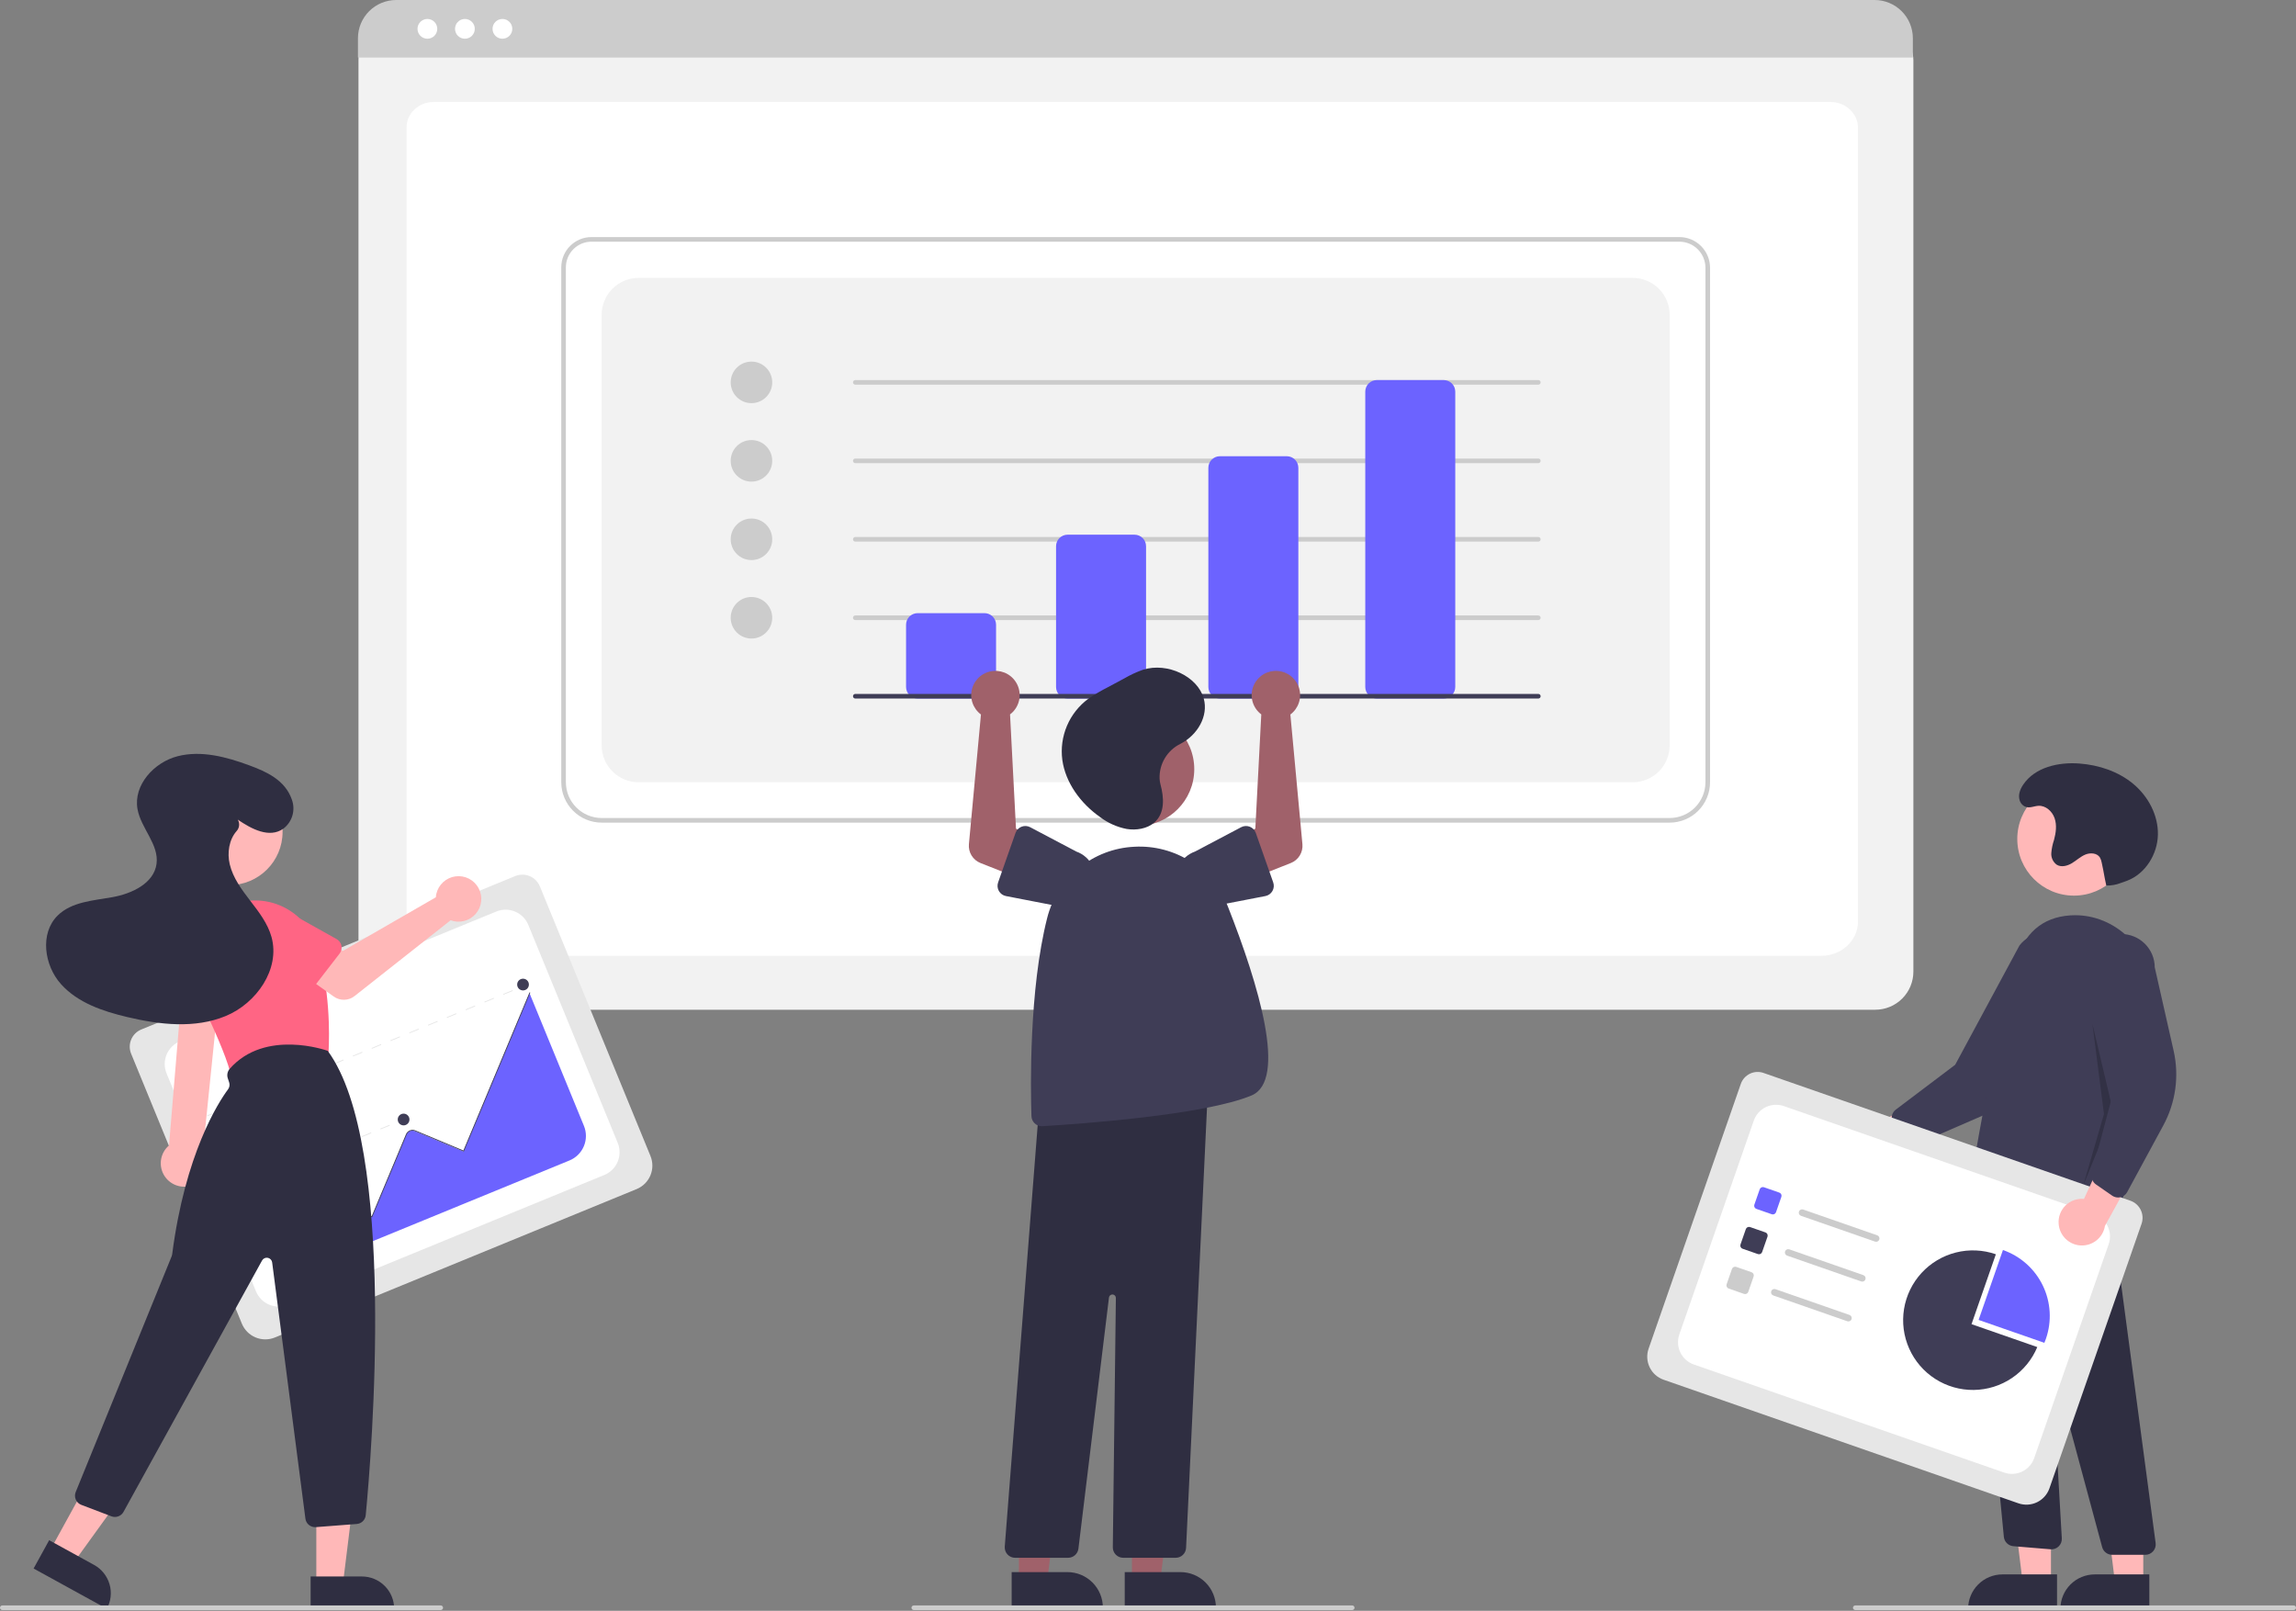 <svg width="995" height="698" viewBox="0 0 995 698" fill="none" xmlns="http://www.w3.org/2000/svg">
<rect x="0" y="0" width="995" height="698" fill="#808080" stroke="none"/>
<g clip-path="url(#clip0)">
<path d="M812.688 437.548H171.85C167.475 437.543 163.281 435.803 160.188 432.71C157.095 429.616 155.355 425.422 155.35 421.048V25.894C155.353 22.689 156.628 19.617 158.894 17.35C161.16 15.084 164.233 13.809 167.438 13.806H816.891C820.151 13.809 823.277 15.106 825.582 17.412C827.888 19.717 829.184 22.843 829.188 26.103V421.048C829.183 425.422 827.443 429.616 824.35 432.71C821.257 435.803 817.063 437.543 812.688 437.548Z" fill="#F2F2F2"/>
<path d="M789.312 414.181H192.067C183.312 414.181 176.189 407.511 176.189 399.313V55.208C176.189 49.128 181.467 44.181 187.955 44.181H793.229C799.824 44.181 805.189 49.209 805.189 55.389V399.313C805.189 407.511 798.067 414.181 789.312 414.181Z" fill="white"/>
<path d="M828.959 24.95H155.119V16.55C155.125 12.161 156.873 7.953 159.977 4.851C163.082 1.748 167.29 0.004 171.679 0H812.399C816.789 0.004 820.997 1.748 824.102 4.851C827.206 7.953 828.953 12.161 828.959 16.55V24.95Z" fill="#CCCCCC"/>
<path d="M185.213 16.783C187.579 16.783 189.497 14.866 189.497 12.5C189.497 10.134 187.579 8.217 185.213 8.217C182.847 8.217 180.93 10.134 180.93 12.5C180.93 14.866 182.847 16.783 185.213 16.783Z" fill="white"/>
<path d="M201.473 16.783C203.839 16.783 205.756 14.866 205.756 12.5C205.756 10.134 203.839 8.217 201.473 8.217C199.107 8.217 197.189 10.134 197.189 12.5C197.189 14.866 199.107 16.783 201.473 16.783Z" fill="white"/>
<path d="M217.731 16.783C220.096 16.783 222.014 14.866 222.014 12.5C222.014 10.134 220.096 8.217 217.731 8.217C215.365 8.217 213.447 10.134 213.447 12.5C213.447 14.866 215.365 16.783 217.731 16.783Z" fill="white"/>
<path d="M723.573 356.469H260.734C256.095 356.464 251.647 354.618 248.366 351.338C245.085 348.057 243.24 343.609 243.234 338.969V115.815C243.238 112.345 244.618 109.019 247.072 106.565C249.526 104.111 252.852 102.731 256.322 102.727H727.776C731.301 102.731 734.681 104.133 737.174 106.626C739.667 109.119 741.069 112.499 741.073 116.024V338.969C741.068 343.609 739.222 348.057 735.941 351.338C732.661 354.618 728.213 356.464 723.573 356.469ZM256.322 104.727C253.383 104.73 250.564 105.9 248.486 107.978C246.407 110.057 245.238 112.876 245.234 115.815V338.969C245.239 343.079 246.874 347.018 249.779 349.924C252.685 352.83 256.625 354.464 260.734 354.469H723.573C727.682 354.464 731.622 352.83 734.528 349.924C737.434 347.018 739.068 343.079 739.073 338.969V116.024C739.07 113.029 737.878 110.158 735.76 108.04C733.642 105.922 730.771 104.73 727.776 104.727H256.322Z" fill="#CCCCCC"/>
<path d="M276.734 338.969H707.573C711.816 338.969 715.886 337.283 718.887 334.283C721.887 331.282 723.573 327.213 723.573 322.969V136.421C723.573 132.178 721.887 128.108 718.887 125.108C715.886 122.107 711.816 120.421 707.573 120.421H276.734C272.491 120.421 268.421 122.107 265.421 125.108C262.42 128.108 260.734 132.178 260.734 136.421V322.969C260.734 327.213 262.42 331.282 265.421 334.283C268.421 337.283 272.491 338.969 276.734 338.969Z" fill="#F2F2F2"/>
<path d="M325.654 174.695C330.625 174.695 334.654 170.666 334.654 165.695C334.654 160.725 330.625 156.695 325.654 156.695C320.684 156.695 316.654 160.725 316.654 165.695C316.654 170.666 320.684 174.695 325.654 174.695Z" fill="#CCCCCC"/>
<path d="M325.654 208.695C330.625 208.695 334.654 204.666 334.654 199.695C334.654 194.725 330.625 190.695 325.654 190.695C320.684 190.695 316.654 194.725 316.654 199.695C316.654 204.666 320.684 208.695 325.654 208.695Z" fill="#CCCCCC"/>
<path d="M325.654 242.695C330.625 242.695 334.654 238.666 334.654 233.695C334.654 228.725 330.625 224.695 325.654 224.695C320.684 224.695 316.654 228.725 316.654 233.695C316.654 238.666 320.684 242.695 325.654 242.695Z" fill="#CCCCCC"/>
<path d="M325.654 276.695C330.625 276.695 334.654 272.666 334.654 267.695C334.654 262.725 330.625 258.695 325.654 258.695C320.684 258.695 316.654 262.725 316.654 267.695C316.654 272.666 320.684 276.695 325.654 276.695Z" fill="#CCCCCC"/>
<path d="M666.654 166.695H370.654C370.389 166.695 370.135 166.59 369.947 166.402C369.76 166.215 369.654 165.96 369.654 165.695C369.654 165.43 369.76 165.176 369.947 164.988C370.135 164.801 370.389 164.695 370.654 164.695H666.654C666.92 164.695 667.174 164.801 667.361 164.988C667.549 165.176 667.654 165.43 667.654 165.695C667.654 165.96 667.549 166.215 667.361 166.402C667.174 166.59 666.92 166.695 666.654 166.695Z" fill="#CCCCCC"/>
<path d="M666.654 200.695H370.654C370.389 200.695 370.135 200.59 369.947 200.402C369.76 200.215 369.654 199.96 369.654 199.695C369.654 199.43 369.76 199.176 369.947 198.988C370.135 198.801 370.389 198.695 370.654 198.695H666.654C666.92 198.695 667.174 198.801 667.361 198.988C667.549 199.176 667.654 199.43 667.654 199.695C667.654 199.96 667.549 200.215 667.361 200.402C667.174 200.59 666.92 200.695 666.654 200.695Z" fill="#CCCCCC"/>
<path d="M666.654 234.695H370.654C370.389 234.695 370.135 234.59 369.947 234.402C369.76 234.215 369.654 233.96 369.654 233.695C369.654 233.43 369.76 233.176 369.947 232.988C370.135 232.801 370.389 232.695 370.654 232.695H666.654C666.92 232.695 667.174 232.801 667.361 232.988C667.549 233.176 667.654 233.43 667.654 233.695C667.654 233.96 667.549 234.215 667.361 234.402C667.174 234.59 666.92 234.695 666.654 234.695Z" fill="#CCCCCC"/>
<path d="M666.654 268.695H370.654C370.389 268.695 370.135 268.59 369.947 268.402C369.76 268.215 369.654 267.96 369.654 267.695C369.654 267.43 369.76 267.176 369.947 266.988C370.135 266.801 370.389 266.695 370.654 266.695H666.654C666.92 266.695 667.174 266.801 667.361 266.988C667.549 267.176 667.654 267.43 667.654 267.695C667.654 267.96 667.549 268.215 667.361 268.402C667.174 268.59 666.92 268.695 666.654 268.695Z" fill="#CCCCCC"/>
<path d="M426.654 302.695H397.654C396.329 302.694 395.058 302.166 394.12 301.229C393.183 300.292 392.656 299.021 392.654 297.695V270.695C392.656 269.37 393.183 268.099 394.12 267.161C395.058 266.224 396.329 265.697 397.654 265.695H426.654C427.98 265.697 429.251 266.224 430.188 267.161C431.125 268.099 431.653 269.37 431.654 270.695V297.695C431.653 299.021 431.125 300.292 430.188 301.229C429.251 302.166 427.98 302.694 426.654 302.695Z" fill="#6C63FF"/>
<path d="M491.654 302.695H462.654C461.329 302.694 460.058 302.166 459.12 301.229C458.183 300.292 457.656 299.021 457.654 297.695V236.695C457.656 235.37 458.183 234.099 459.12 233.161C460.058 232.224 461.329 231.697 462.654 231.695H491.654C492.98 231.697 494.251 232.224 495.188 233.161C496.125 234.099 496.653 235.37 496.654 236.695V297.695C496.653 299.021 496.125 300.292 495.188 301.229C494.251 302.166 492.98 302.694 491.654 302.695Z" fill="#6C63FF"/>
<path d="M557.654 302.695H528.654C527.329 302.694 526.058 302.166 525.12 301.229C524.183 300.292 523.656 299.021 523.654 297.695V202.695C523.656 201.37 524.183 200.099 525.12 199.161C526.058 198.224 527.329 197.697 528.654 197.695H557.654C558.98 197.697 560.251 198.224 561.188 199.161C562.125 200.099 562.653 201.37 562.654 202.695V297.695C562.653 299.021 562.125 300.292 561.188 301.229C560.251 302.166 558.98 302.694 557.654 302.695Z" fill="#6C63FF"/>
<path d="M625.654 302.695H596.654C595.329 302.694 594.058 302.166 593.12 301.229C592.183 300.292 591.656 299.021 591.654 297.695V169.695C591.656 168.37 592.183 167.099 593.12 166.161C594.058 165.224 595.329 164.697 596.654 164.695H625.654C626.98 164.697 628.251 165.224 629.188 166.161C630.125 167.099 630.653 168.37 630.654 169.695V297.695C630.653 299.021 630.125 300.292 629.188 301.229C628.251 302.166 626.98 302.694 625.654 302.695Z" fill="#6C63FF"/>
<path d="M666.654 302.695H370.654C370.389 302.695 370.135 302.59 369.947 302.402C369.76 302.215 369.654 301.96 369.654 301.695C369.654 301.43 369.76 301.176 369.947 300.988C370.135 300.801 370.389 300.695 370.654 300.695H666.654C666.92 300.695 667.174 300.801 667.361 300.988C667.549 301.176 667.654 301.43 667.654 301.695C667.654 301.96 667.549 302.215 667.361 302.402C667.174 302.59 666.92 302.695 666.654 302.695Z" fill="#3F3D56"/>
<path d="M796.701 489.243C797.511 488.016 798.581 486.982 799.834 486.214C801.087 485.445 802.494 484.961 803.954 484.794C805.415 484.628 806.894 484.784 808.288 485.252C809.682 485.719 810.956 486.486 812.022 487.499L843.777 471.111L841.802 489.575L811.949 502.307C810.129 503.984 807.756 504.935 805.282 504.979C802.807 505.023 800.402 504.158 798.522 502.548C796.643 500.938 795.419 498.694 795.084 496.241C794.748 493.789 795.324 491.299 796.701 489.243Z" fill="#FFB8B8"/>
<path d="M824.024 496.129C823.303 495.564 822.771 494.793 822.5 493.918L819.974 485.758C819.703 484.874 819.709 483.928 819.993 483.048C820.277 482.168 820.824 481.396 821.561 480.837L847.299 461.397L875.174 409.684C876.341 408.181 877.794 406.922 879.448 405.979C881.102 405.037 882.925 404.429 884.814 404.191C886.703 403.954 888.62 404.09 890.456 404.594C892.292 405.097 894.011 405.957 895.515 407.124C897.019 408.292 898.278 409.744 899.22 411.399C900.163 413.053 900.77 414.876 901.007 416.765C901.245 418.654 901.108 420.571 900.605 422.407C900.102 424.243 899.241 425.962 898.074 427.466L882.215 460.936C877.404 471.096 869.066 479.161 858.752 483.633L828.589 496.716C828.009 496.967 827.383 497.093 826.751 497.086C826.119 497.08 825.495 496.94 824.92 496.676C824.601 496.53 824.3 496.346 824.024 496.129Z" fill="#3F3D56"/>
<path d="M898.776 388.102C912.341 388.102 923.337 377.106 923.337 363.541C923.337 349.977 912.341 338.98 898.776 338.98C885.211 338.98 874.215 349.977 874.215 363.541C874.215 377.106 885.211 388.102 898.776 388.102Z" fill="#FFB8B8"/>
<path d="M888.813 685.737L876.554 685.736L870.723 638.448L888.818 638.449L888.813 685.737Z" fill="#FFB8B8"/>
<path d="M867.795 682.233H891.439V697.12H852.908C852.908 695.165 853.293 693.229 854.041 691.423C854.79 689.616 855.886 687.975 857.268 686.593C858.651 685.211 860.292 684.114 862.098 683.366C863.904 682.618 865.84 682.233 867.795 682.233Z" fill="#2F2E41"/>
<path d="M928.813 685.739L916.554 685.738L910.723 638.449L928.818 638.451L928.813 685.739Z" fill="#FFB8B8"/>
<path d="M907.795 682.234H931.439V697.121H892.908C892.908 695.166 893.293 693.231 894.041 691.424C894.79 689.618 895.886 687.977 897.268 686.595C898.651 685.212 900.292 684.116 902.098 683.368C903.904 682.62 905.84 682.234 907.795 682.234Z" fill="#2F2E41"/>
<path d="M929.708 673.74L915.341 673.739C914.352 673.737 913.391 673.411 912.606 672.809C911.82 672.207 911.255 671.364 910.996 670.41L890.317 593.708C890.285 593.589 890.209 593.486 890.105 593.419C890.001 593.351 889.876 593.325 889.754 593.345C889.631 593.365 889.521 593.43 889.444 593.526C889.366 593.623 889.328 593.745 889.335 593.869L893.512 666.611C893.549 667.254 893.448 667.898 893.214 668.498C892.981 669.099 892.622 669.642 892.16 670.092C891.699 670.541 891.146 670.887 890.54 671.104C889.934 671.322 889.288 671.407 888.646 671.353L872.498 670.006C871.463 669.918 870.491 669.475 869.745 668.753C868.999 668.031 868.524 667.074 868.402 666.042L853.691 513.297L859.383 516.713L912.712 507.659L934.169 668.645C934.254 669.281 934.201 669.927 934.016 670.541C933.831 671.154 933.516 671.721 933.094 672.204C932.671 672.686 932.151 673.073 931.567 673.338C930.983 673.602 930.349 673.739 929.708 673.74H929.708Z" fill="#2F2E41"/>
<path d="M871.527 529.419C865.644 529.372 859.88 527.75 854.836 524.721C854.058 524.261 853.438 523.576 853.057 522.758C852.676 521.939 852.551 521.024 852.699 520.132C854.575 508.646 864.383 449.725 873.307 417.603C876.942 404.52 884.979 397.474 897.194 396.66C915.062 395.488 930.944 409.467 932.598 427.86C935.515 460.308 923.665 506.41 918.434 524.725C918.231 525.433 917.858 526.079 917.347 526.609C916.836 527.138 916.203 527.534 915.503 527.762C914.803 527.99 914.059 528.042 913.334 527.915C912.609 527.787 911.927 527.484 911.346 527.032L900.685 518.738C900.029 518.237 899.218 517.981 898.393 518.015C897.568 518.05 896.781 518.372 896.169 518.926C887.183 526.942 878.646 529.42 871.527 529.419Z" fill="#3F3D56"/>
<path opacity="0.2" d="M906.786 443.738L915.785 481.739L902.783 513.738L911.785 482.739L906.786 443.738Z" fill="black"/>
<path d="M912.789 383.739C914.974 383.779 917.145 383.387 919.177 382.583C920.071 382.239 921 381.956 921.892 381.611C929.774 378.566 934.966 370.172 935.153 361.725C935.339 353.277 930.965 345.078 924.469 339.675C917.973 334.271 909.559 331.496 901.134 330.855C892.059 330.163 881.84 332.464 876.769 340.022C875.419 342.033 874.475 344.474 875.274 346.903C875.514 347.636 875.942 348.294 876.515 348.809C878.78 350.824 881.037 349.309 883.346 349.176C886.519 348.992 889.369 351.56 890.394 354.569C891.418 357.579 890.967 360.891 890.14 363.96C889.509 365.807 889.112 367.725 888.957 369.67C888.89 370.646 889.073 371.622 889.49 372.506C889.906 373.391 890.541 374.155 891.335 374.725C893.318 375.924 895.922 375.23 897.906 374.034C899.89 372.837 901.605 371.173 903.748 370.293C905.891 369.412 908.77 369.608 910.018 371.56C910.414 372.271 910.682 373.045 910.81 373.849C911.928 378.944 911.671 378.644 912.789 383.739Z" fill="#2F2E41"/>
<path d="M874.721 651.432L720.925 597.871C718.286 596.948 716.12 595.017 714.904 592.5C713.687 589.983 713.518 587.086 714.435 584.445L754.401 469.687C755.076 467.753 756.491 466.167 758.335 465.276C760.179 464.384 762.301 464.261 764.236 464.932L923.231 520.303C925.198 520.991 926.812 522.43 927.719 524.306C928.626 526.182 928.751 528.341 928.068 530.309L888.146 644.942C887.224 647.581 885.292 649.746 882.776 650.963C880.259 652.18 877.362 652.348 874.721 651.432Z" fill="#E6E6E6"/>
<path d="M734.05 591.276L868.533 638.111C871.094 639.003 873.905 638.841 876.346 637.661C878.788 636.481 880.66 634.379 881.552 631.818L913.824 539.151C914.716 536.59 914.554 533.78 913.374 531.338C912.194 528.897 910.092 527.024 907.531 526.132L773.047 479.297C770.486 478.405 767.676 478.567 765.234 479.748C762.793 480.928 760.92 483.029 760.028 485.59L727.756 578.257C727.315 579.525 727.127 580.868 727.204 582.208C727.282 583.549 727.622 584.861 728.207 586.07C728.791 587.279 729.608 588.361 730.61 589.254C731.613 590.147 732.781 590.834 734.05 591.276Z" fill="white"/>
<path d="M767.819 526.169L761.159 523.85C760.798 523.724 760.502 523.459 760.335 523.115C760.169 522.771 760.146 522.374 760.271 522.013L762.591 515.353C762.717 514.992 762.981 514.695 763.325 514.529C763.67 514.363 764.066 514.339 764.427 514.465L771.088 516.784C771.449 516.911 771.745 517.175 771.912 517.519C772.078 517.864 772.101 518.26 771.976 518.621L769.656 525.281C769.53 525.643 769.266 525.939 768.921 526.105C768.577 526.272 768.181 526.295 767.819 526.169Z" fill="#6C63FF"/>
<path d="M761.81 543.426L755.149 541.106C754.788 540.98 754.492 540.716 754.326 540.371C754.159 540.027 754.136 539.631 754.261 539.269L756.581 532.609C756.707 532.248 756.971 531.952 757.316 531.785C757.66 531.619 758.056 531.596 758.418 531.721L765.078 534.041C765.439 534.167 765.735 534.431 765.902 534.775C766.068 535.12 766.091 535.516 765.966 535.877L763.646 542.538C763.52 542.899 763.256 543.195 762.912 543.361C762.567 543.528 762.171 543.551 761.81 543.426Z" fill="#3F3D56"/>
<path d="M755.8 560.682L749.14 558.362C748.779 558.236 748.482 557.972 748.316 557.627C748.149 557.283 748.126 556.887 748.252 556.525L750.571 549.865C750.697 549.504 750.962 549.208 751.306 549.041C751.65 548.875 752.047 548.852 752.408 548.977L759.068 551.297C759.429 551.423 759.726 551.687 759.892 552.032C760.058 552.376 760.081 552.772 759.956 553.134L757.637 559.794C757.51 560.155 757.246 560.451 756.902 560.618C756.557 560.784 756.161 560.807 755.8 560.682Z" fill="#CCCCCC"/>
<path d="M812.574 538.021L780.483 526.846C780.304 526.784 780.139 526.687 779.997 526.561C779.855 526.435 779.739 526.282 779.656 526.112C779.574 525.941 779.525 525.755 779.514 525.566C779.503 525.377 779.53 525.187 779.592 525.008C779.654 524.828 779.752 524.663 779.878 524.522C780.004 524.38 780.157 524.265 780.328 524.182C780.499 524.1 780.685 524.052 780.874 524.042C781.064 524.031 781.253 524.058 781.432 524.121L813.523 535.297C813.702 535.359 813.867 535.455 814.009 535.581C814.151 535.707 814.267 535.86 814.35 536.031C814.433 536.201 814.481 536.387 814.492 536.576C814.503 536.766 814.477 536.956 814.414 537.135C814.352 537.314 814.255 537.479 814.128 537.621C814.002 537.762 813.849 537.878 813.678 537.96C813.507 538.042 813.321 538.09 813.132 538.101C812.943 538.111 812.753 538.084 812.574 538.021Z" fill="#CCCCCC"/>
<path d="M806.564 555.278L774.474 544.102C774.113 543.976 773.816 543.712 773.65 543.367C773.483 543.023 773.46 542.626 773.586 542.265C773.712 541.904 773.976 541.607 774.321 541.441C774.665 541.274 775.062 541.251 775.423 541.377L807.513 552.553C807.693 552.615 807.858 552.712 808 552.838C808.142 552.964 808.257 553.116 808.34 553.287C808.423 553.458 808.471 553.643 808.482 553.832C808.493 554.022 808.466 554.212 808.404 554.391C808.342 554.57 808.245 554.735 808.118 554.877C807.992 555.018 807.839 555.133 807.668 555.216C807.497 555.298 807.312 555.346 807.122 555.357C806.933 555.367 806.743 555.34 806.564 555.278Z" fill="#CCCCCC"/>
<path d="M800.555 572.534L768.464 561.358C768.103 561.232 767.806 560.968 767.64 560.623C767.473 560.279 767.451 559.882 767.576 559.521C767.702 559.16 767.966 558.863 768.311 558.697C768.655 558.53 769.052 558.507 769.413 558.633L801.504 569.809C801.865 569.935 802.161 570.199 802.328 570.544C802.494 570.888 802.517 571.284 802.391 571.646C802.266 572.007 802.001 572.304 801.657 572.47C801.312 572.637 800.916 572.66 800.555 572.534Z" fill="#CCCCCC"/>
<path d="M885.954 581.883C886.188 581.322 886.408 580.752 886.61 580.171C889.248 572.598 888.769 564.286 885.279 557.066C881.788 549.845 875.573 544.307 867.999 541.67L857.451 571.957L885.954 581.883Z" fill="#6C63FF"/>
<path d="M854.383 573.799L864.931 543.512C859.357 541.571 853.336 541.303 847.612 542.742C841.887 544.182 836.709 547.265 832.716 551.612C828.723 555.958 826.089 561.379 825.14 567.205C824.19 573.031 824.967 579.007 827.373 584.397C829.78 589.786 833.711 594.354 838.683 597.536C843.654 600.718 849.448 602.376 855.35 602.305C861.252 602.233 867.004 600.436 871.897 597.135C876.79 593.833 880.61 589.172 882.886 583.726L854.383 573.799Z" fill="#3F3D56"/>
<path d="M892.145 530.353C892.025 528.888 892.229 527.414 892.74 526.036C893.252 524.658 894.06 523.409 895.107 522.376C896.153 521.344 897.414 520.554 898.799 520.062C900.184 519.569 901.66 519.387 903.124 519.526L917.997 487.034L927.838 502.782L912.205 531.223C911.807 533.666 910.527 535.878 908.607 537.44C906.687 539.002 904.261 539.805 901.788 539.698C899.316 539.591 896.968 538.58 895.191 536.858C893.413 535.136 892.329 532.821 892.145 530.353Z" fill="#FFB8B8"/>
<path d="M917.894 518.91C916.978 518.91 916.083 518.631 915.33 518.11L908.307 513.248C907.548 512.72 906.97 511.972 906.65 511.104C906.33 510.236 906.284 509.291 906.519 508.397L914.774 477.216L904.795 419.323C904.784 417.418 905.148 415.529 905.867 413.765C906.586 412.001 907.645 410.396 908.985 409.041C910.325 407.687 911.919 406.61 913.675 405.872C915.432 405.133 917.316 404.749 919.221 404.74C921.126 404.73 923.015 405.097 924.778 405.818C926.542 406.539 928.146 407.6 929.498 408.942C930.851 410.283 931.926 411.878 932.662 413.636C933.398 415.393 933.781 417.278 933.788 419.183L941.965 455.306C944.448 466.27 942.865 477.762 937.509 487.645L921.848 516.554C921.547 517.109 921.132 517.595 920.63 517.98C920.129 518.365 919.552 518.64 918.937 518.787C918.595 518.869 918.245 518.91 917.894 518.91Z" fill="#3F3D56"/>
<path d="M994 697.681H804C803.735 697.681 803.48 697.576 803.293 697.388C803.105 697.201 803 696.946 803 696.681C803 696.416 803.105 696.161 803.293 695.974C803.48 695.786 803.735 695.681 804 695.681H994C994.265 695.681 994.52 695.786 994.707 695.974C994.895 696.161 995 696.416 995 696.681C995 696.946 994.895 697.201 994.707 697.388C994.52 697.576 994.265 697.681 994 697.681Z" fill="#CCCCCC"/>
<path d="M490.541 685.239L502.801 685.238L508.633 637.951H490.539L490.541 685.239Z" fill="#A0616A"/>
<path d="M487.414 681.236L511.558 681.235H511.559C513.579 681.235 515.58 681.633 517.447 682.407C519.314 683.18 521.01 684.313 522.439 685.742C523.868 687.171 525.001 688.867 525.774 690.734C526.547 692.6 526.945 694.601 526.945 696.622V697.122L487.415 697.123L487.414 681.236Z" fill="#2F2E41"/>
<path d="M441.541 685.239L453.801 685.238L459.633 637.951H441.539L441.541 685.239Z" fill="#A0616A"/>
<path d="M438.414 681.236L462.558 681.235H462.559C464.579 681.235 466.58 681.633 468.447 682.407C470.314 683.18 472.01 684.313 473.439 685.742C474.868 687.171 476.001 688.867 476.774 690.734C477.547 692.6 477.945 694.601 477.945 696.622V697.122L438.415 697.123L438.414 681.236Z" fill="#2F2E41"/>
<path d="M492.989 357.858C506.553 357.858 517.55 346.862 517.55 333.297C517.55 319.732 506.553 308.736 492.989 308.736C479.424 308.736 468.428 319.732 468.428 333.297C468.428 346.862 479.424 357.858 492.989 357.858Z" fill="#A0616A"/>
<path d="M509.504 675.033H486.754C486.158 675.033 485.569 674.915 485.019 674.685C484.47 674.455 483.971 674.119 483.553 673.695C483.134 673.272 482.804 672.769 482.581 672.217C482.358 671.665 482.247 671.074 482.254 670.478L483.576 562.447C483.581 562.063 483.439 561.692 483.178 561.41C482.918 561.128 482.559 560.957 482.176 560.931C481.794 560.906 481.415 561.028 481.12 561.273C480.824 561.517 480.634 561.866 480.587 562.247L467.346 671.077C467.213 672.168 466.685 673.172 465.862 673.901C465.039 674.629 463.978 675.032 462.879 675.033H439.91C439.29 675.033 438.676 674.905 438.107 674.656C437.539 674.408 437.028 674.044 436.606 673.589C436.185 673.133 435.863 672.595 435.659 672.009C435.456 671.423 435.375 670.801 435.424 670.182L450.591 476.107L451.004 476.062L523.633 468.218L514 670.747C513.946 671.902 513.449 672.993 512.611 673.791C511.774 674.589 510.661 675.034 509.504 675.033Z" fill="#2F2E41"/>
<path d="M451.475 488.021C450.308 488.019 449.188 487.562 448.352 486.749C447.515 485.936 447.027 484.829 446.991 483.663C446.595 471.391 445.915 428.93 453.813 397.758C455.969 389.242 460.807 381.646 467.613 376.092C474.419 370.538 482.831 367.322 491.606 366.919C500.243 366.447 508.809 368.707 516.089 373.378C523.37 378.049 528.994 384.894 532.165 392.942C545.44 426.645 557.983 468.188 542.346 474.704C521.851 483.243 467.822 487.05 451.751 488.012C451.659 488.018 451.567 488.021 451.475 488.021Z" fill="#3F3D56"/>
<path d="M545.348 308.473C545.733 308.87 546.15 309.235 546.594 309.566L544.015 359.092L533.291 364.583L539.462 381.851L559.392 373.976C561.002 373.339 562.362 372.198 563.268 370.723C564.174 369.248 564.577 367.519 564.417 365.795L559.196 309.616C560.905 308.341 562.185 306.576 562.866 304.556C563.547 302.536 563.597 300.357 563.009 298.308C562.421 296.259 561.224 294.437 559.576 293.086C557.927 291.734 555.907 290.916 553.782 290.741C551.658 290.565 549.53 291.041 547.683 292.104C545.835 293.168 544.355 294.768 543.44 296.693C542.524 298.618 542.216 300.776 542.557 302.881C542.898 304.985 543.871 306.935 545.348 308.473Z" fill="#A0616A"/>
<path d="M544.217 360.936L551.761 382.375C551.976 382.985 552.057 383.634 551.998 384.278C551.939 384.922 551.742 385.546 551.42 386.107C551.099 386.668 550.66 387.153 550.134 387.529C549.608 387.905 549.007 388.163 548.372 388.286L526.127 392.594C523 393.675 519.571 393.472 516.594 392.029C513.616 390.585 511.333 388.021 510.243 384.896C509.154 381.772 509.349 378.343 510.784 375.362C512.219 372.38 514.778 370.09 517.899 368.992L537.873 358.449C538.445 358.148 539.075 357.973 539.721 357.937C540.366 357.9 541.012 358.004 541.614 358.24C542.216 358.476 542.761 358.839 543.21 359.304C543.659 359.769 544.003 360.326 544.217 360.936V360.936Z" fill="#3F3D56"/>
<path d="M438.96 308.473C438.574 308.87 438.157 309.235 437.714 309.566L440.292 359.092L451.016 364.583L444.845 381.851L424.916 373.976C423.306 373.339 421.945 372.198 421.039 370.723C420.133 369.248 419.73 367.519 419.89 365.795L425.111 309.616C423.402 308.341 422.122 306.576 421.441 304.556C420.76 302.536 420.71 300.357 421.298 298.308C421.886 296.259 423.083 294.437 424.732 293.086C426.38 291.734 428.401 290.916 430.525 290.741C432.649 290.565 434.777 291.041 436.624 292.104C438.472 293.168 439.952 294.768 440.868 296.693C441.783 298.618 442.091 300.776 441.75 302.881C441.409 304.985 440.436 306.935 438.96 308.473H438.96Z" fill="#A0616A"/>
<path d="M442.691 358.24C443.293 358.004 443.939 357.9 444.585 357.936C445.231 357.972 445.861 358.147 446.433 358.449L466.406 368.992C469.528 370.09 472.087 372.38 473.522 375.362C474.957 378.343 475.151 381.772 474.062 384.896C472.973 388.02 470.689 390.585 467.712 392.028C464.734 393.472 461.306 393.675 458.179 392.594L435.933 388.286C435.298 388.163 434.697 387.905 434.171 387.529C433.645 387.153 433.207 386.667 432.885 386.106C432.563 385.545 432.367 384.922 432.308 384.278C432.249 383.634 432.33 382.985 432.544 382.375L440.088 360.936C440.303 360.326 440.646 359.769 441.096 359.304C441.545 358.838 442.089 358.475 442.691 358.24Z" fill="#3F3D56"/>
<path d="M502.528 337.484C502.399 334.351 503.186 331.248 504.791 328.554C506.397 325.861 508.752 323.693 511.569 322.316C519.035 318.462 523.725 310.241 521.67 302.734C519.039 293.125 505.961 286.893 495.365 290.199C492.497 291.217 489.731 292.503 487.104 294.038L480.181 297.749C477.223 299.23 474.372 300.913 471.647 302.787C467.565 305.795 464.365 309.844 462.383 314.511C460.4 319.178 459.708 324.291 460.376 329.317C461.74 339.086 468.137 348.045 476.894 354.178C480.243 356.681 484.111 358.4 488.213 359.209C492.41 359.901 497.083 359.115 500.152 356.505C504.948 352.425 504.453 345.594 502.902 339.888C502.697 339.101 502.572 338.296 502.528 337.484Z" fill="#2F2E41"/>
<path d="M586 697.681H396C395.735 697.681 395.48 697.576 395.293 697.388C395.105 697.201 395 696.946 395 696.681C395 696.416 395.105 696.161 395.293 695.974C395.48 695.786 395.735 695.681 396 695.681H586C586.265 695.681 586.52 695.786 586.707 695.974C586.895 696.161 587 696.416 587 696.681C587 696.946 586.895 697.201 586.707 697.388C586.52 697.576 586.265 697.681 586 697.681Z" fill="#CCCCCC"/>
<path d="M275.91 515.254L119.132 579.571C116.44 580.672 113.421 580.66 110.737 579.538C108.053 578.415 105.924 576.274 104.817 573.584L56.825 456.601C56.019 454.629 56.027 452.417 56.849 450.451C57.672 448.485 59.24 446.925 61.211 446.114L223.288 379.622C225.295 378.802 227.545 378.81 229.545 379.647C231.545 380.483 233.132 382.079 233.957 384.084L281.896 500.938C282.997 503.631 282.985 506.65 281.863 509.334C280.741 512.017 278.6 514.146 275.91 515.254Z" fill="#E6E6E6"/>
<path d="M124.811 565.382L261.902 509.141C264.513 508.07 266.591 506.006 267.68 503.402C268.768 500.799 268.778 497.87 267.707 495.259L228.954 400.797C228.424 399.504 227.644 398.328 226.66 397.337C225.675 396.346 224.505 395.558 223.216 395.019C221.927 394.48 220.544 394.2 219.147 394.195C217.75 394.191 216.365 394.461 215.073 394.991L77.982 451.232C76.689 451.763 75.514 452.542 74.523 453.527C73.531 454.512 72.744 455.682 72.205 456.971C71.665 458.26 71.386 459.642 71.381 461.04C71.376 462.437 71.647 463.821 72.177 465.114L110.93 559.577C111.46 560.869 112.24 562.045 113.225 563.036C114.209 564.027 115.38 564.815 116.669 565.354C117.958 565.893 119.34 566.173 120.737 566.178C122.134 566.183 123.519 565.912 124.811 565.382Z" fill="white"/>
<path d="M228.197 426.558L226.182 427.385L226.319 427.721L228.335 426.894L228.197 426.558Z" fill="#E6E6E6"/>
<path d="M222.247 429.391L218.175 431.062L218.038 430.726L222.109 429.055L222.247 429.391ZM214.104 432.732L210.032 434.402L209.894 434.067L213.966 432.396L214.104 432.732ZM205.96 436.073L201.888 437.743L201.751 437.407L205.822 435.737L205.96 436.073ZM197.817 439.414L193.745 441.084L193.607 440.748L197.679 439.078L197.817 439.414ZM189.673 442.755L185.601 444.425L185.463 444.089L189.535 442.419L189.673 442.755ZM181.529 446.095L177.458 447.766L177.32 447.43L181.392 445.76L181.529 446.095ZM173.386 449.436L169.314 451.107L169.176 450.771L173.248 449.1L173.386 449.436ZM165.242 452.777L161.171 454.448L161.033 454.112L165.105 452.441L165.242 452.777ZM157.099 456.118L153.027 457.788L152.889 457.453L156.961 455.782L157.099 456.118ZM148.955 459.459L144.884 461.129L144.746 460.793L148.818 459.123L148.955 459.459ZM140.812 462.8L136.74 464.47L136.602 464.134L140.674 462.464L140.812 462.8ZM132.668 466.141L128.597 467.811L128.459 467.475L132.531 465.805L132.668 466.141ZM124.525 469.481L120.453 471.152L120.315 470.816L124.387 469.146L124.525 469.481ZM116.381 472.822L112.31 474.493L112.172 474.157L116.244 472.486L116.381 472.822ZM108.238 476.163L104.166 477.834L104.028 477.498L108.1 475.827L108.238 476.163ZM100.094 479.504L96.023 481.174L95.885 480.839L99.957 479.168L100.094 479.504Z" fill="#E6E6E6"/>
<path d="M91.812 482.509L89.797 483.336L89.935 483.672L91.95 482.845L91.812 482.509Z" fill="#E6E6E6"/>
<path d="M174.836 484.947L172.82 485.774L172.958 486.11L174.974 485.283L174.836 484.947Z" fill="#E6E6E6"/>
<path d="M168.948 487.755L164.936 489.401L164.799 489.065L168.81 487.42L168.948 487.755ZM160.925 491.047L156.914 492.692L156.776 492.356L160.787 490.711L160.925 491.047ZM152.903 494.338L148.891 495.984L148.753 495.648L152.765 494.002L152.903 494.338ZM144.88 497.629L140.869 499.275L140.731 498.939L144.742 497.293L144.88 497.629ZM136.857 500.921L132.846 502.566L132.708 502.23L136.72 500.585L136.857 500.921ZM128.835 504.212L124.824 505.857L124.686 505.521L128.697 503.876L128.835 504.212ZM120.812 507.503L116.801 509.149L116.663 508.813L120.674 507.167L120.812 507.503ZM112.79 510.794L108.778 512.44L108.641 512.104L112.652 510.458L112.79 510.794Z" fill="#E6E6E6"/>
<path d="M104.629 513.749L102.613 514.576L102.751 514.912L104.767 514.085L104.629 513.749Z" fill="#E6E6E6"/>
<path d="M141.598 515.851L139.582 516.678L139.72 517.014L141.735 516.187L141.598 515.851Z" fill="#E6E6E6"/>
<path d="M135.593 518.707L131.466 520.4L131.328 520.064L135.455 518.371L135.593 518.707ZM127.339 522.093L123.212 523.787L123.074 523.451L127.201 521.758L127.339 522.093ZM119.085 525.48L114.958 527.173L114.82 526.837L118.947 525.144L119.085 525.48Z" fill="#E6E6E6"/>
<path d="M110.693 528.53L108.678 529.357L108.816 529.693L110.831 528.866L110.693 528.53Z" fill="#E6E6E6"/>
<path d="M151.945 541.075L149.93 541.901L150.068 542.237L152.083 541.411L151.945 541.075Z" fill="#E6E6E6"/>
<path d="M145.941 543.931L141.814 545.624L141.676 545.288L145.803 543.595L145.941 543.931ZM137.687 547.317L133.56 549.01L133.422 548.674L137.549 546.981L137.687 547.317ZM129.433 550.703L125.306 552.396L125.168 552.06L129.295 550.367L129.433 550.703Z" fill="#E6E6E6"/>
<path d="M121.041 553.753L119.025 554.58L119.163 554.916L121.179 554.089L121.041 553.753Z" fill="#E6E6E6"/>
<path d="M130.633 550.512L246.808 502.851C249.619 501.694 251.857 499.469 253.03 496.664C254.203 493.859 254.216 490.703 253.065 487.889L229.592 430.673L229.365 430.774L200.856 498.941L179.711 490.101C179.321 489.937 178.898 489.865 178.476 489.891C178.053 489.917 177.643 490.041 177.276 490.253C176.725 490.584 176.299 491.088 176.064 491.686L161.123 527.407L145.663 520.945C145.329 520.805 144.971 520.733 144.61 520.732C144.248 520.73 143.89 520.8 143.555 520.938C143.221 521.075 142.916 521.277 142.66 521.532C142.403 521.786 142.2 522.089 142.06 522.423C141.961 522.666 132.429 546.054 130.633 550.512Z" fill="#6C63FF"/>
<path d="M130.274 551.051L129.939 550.911L141.894 522.324C142.211 521.57 142.813 520.971 143.57 520.661C144.327 520.35 145.177 520.353 145.932 520.668L161.086 527.005L175.943 491.48C176.259 490.726 176.862 490.127 177.619 489.817C178.376 489.506 179.225 489.509 179.981 489.824L200.82 498.538L229.476 430.015L229.811 430.155L201.015 499.013L179.84 490.159C179.511 490.021 179.157 489.949 178.799 489.948C178.441 489.947 178.087 490.016 177.756 490.152C177.425 490.287 177.125 490.487 176.871 490.739C176.617 490.991 176.416 491.29 176.278 491.62L161.281 527.48L145.792 521.003C145.125 520.725 144.376 520.723 143.708 520.997C143.04 521.271 142.508 521.799 142.229 522.464L130.274 551.051Z" fill="#3F3D56"/>
<path d="M141.667 518.561C143.07 518.561 144.208 517.423 144.208 516.019C144.208 514.616 143.07 513.478 141.667 513.478C140.263 513.478 139.125 514.616 139.125 516.019C139.125 517.423 140.263 518.561 141.667 518.561Z" fill="#3F3D56"/>
<path d="M174.905 487.657C176.309 487.657 177.447 486.519 177.447 485.115C177.447 483.711 176.309 482.573 174.905 482.573C173.501 482.573 172.363 483.711 172.363 485.115C172.363 486.519 173.501 487.657 174.905 487.657Z" fill="#3F3D56"/>
<path d="M226.663 429.178C228.066 429.178 229.204 428.04 229.204 426.636C229.204 425.232 228.066 424.094 226.663 424.094C225.259 424.094 224.121 425.232 224.121 426.636C224.121 428.04 225.259 429.178 226.663 429.178Z" fill="#3F3D56"/>
<path d="M84.4 513.135C85.721 512.478 86.882 511.539 87.801 510.384C88.721 509.229 89.375 507.887 89.719 506.452C90.063 505.017 90.089 503.524 89.793 502.078C89.498 500.632 88.889 499.268 88.01 498.083L95.559 424.279H79.245L73.246 496.345C71.353 497.954 70.116 500.202 69.769 502.662C69.422 505.122 69.99 507.625 71.365 509.694C72.74 511.764 74.826 513.257 77.229 513.892C79.631 514.526 82.183 514.257 84.4 513.135Z" fill="#FFB8B8"/>
<path d="M99.379 383.548C112.126 383.548 122.459 373.214 122.459 360.468C122.459 347.721 112.126 337.388 99.379 337.388C86.632 337.388 76.299 347.721 76.299 360.468C76.299 373.214 86.632 383.548 99.379 383.548Z" fill="#FFB8B8"/>
<path d="M103.724 467.26C102.8 467.26 101.902 466.956 101.167 466.396C100.432 465.836 99.901 465.051 99.656 464.16C97.807 457.442 92.996 446.083 85.357 430.397C83.634 426.851 82.679 422.981 82.556 419.04C82.434 415.1 83.146 411.178 84.645 407.531C86.145 403.885 88.399 400.597 91.258 397.883C94.118 395.17 97.519 393.091 101.239 391.784C104.764 390.539 108.503 390.014 112.234 390.24C115.965 390.466 119.614 391.437 122.963 393.098C126.312 394.758 129.294 397.073 131.733 399.906C134.172 402.74 136.017 406.033 137.161 409.592C143.082 428.155 142.796 448.039 142.398 455.726C142.349 456.651 141.997 457.535 141.397 458.242C140.798 458.949 139.983 459.44 139.077 459.639L104.631 467.162C104.333 467.227 104.029 467.26 103.724 467.26Z" fill="#FF6584"/>
<path d="M137.082 686.425H148.602L154.083 641.988L137.08 641.989L137.082 686.425Z" fill="#FFB8B8"/>
<path d="M170.82 697.122L134.613 697.123L134.612 683.134L156.83 683.133C158.668 683.133 160.487 683.495 162.184 684.198C163.881 684.9 165.423 685.931 166.723 687.23C168.022 688.529 169.052 690.071 169.755 691.768C170.458 693.465 170.82 695.284 170.82 697.122Z" fill="#2F2E41"/>
<path d="M21.883 671.495L31.979 677.045L58.191 640.747L43.292 632.555L21.883 671.495Z" fill="#FFB8B8"/>
<path d="M46.293 697.123L14.565 679.68L21.304 667.421L40.774 678.125C44.025 679.912 46.433 682.918 47.468 686.481C48.503 690.044 48.08 693.872 46.293 697.123Z" fill="#2F2E41"/>
<path d="M136.544 661.761C135.517 661.76 134.526 661.386 133.755 660.708C132.984 660.03 132.487 659.094 132.355 658.076L117.947 547.052C117.883 546.561 117.666 546.103 117.326 545.742C116.986 545.382 116.541 545.138 116.055 545.046C115.568 544.954 115.065 545.017 114.617 545.228C114.169 545.439 113.799 545.786 113.56 546.22L53.514 655.16C53.019 656.049 52.22 656.732 51.265 657.082C50.309 657.433 49.259 657.429 48.306 657.071L35.217 652.085C34.691 651.884 34.21 651.581 33.802 651.192C33.395 650.803 33.069 650.336 32.845 649.819C32.62 649.303 32.501 648.747 32.494 648.183C32.488 647.62 32.594 647.061 32.806 646.539L74.401 544.359C74.507 544.099 74.578 543.827 74.614 543.549C80.248 499.944 94.582 477.769 98.841 472.012C99.152 471.588 99.357 471.097 99.438 470.578C99.519 470.059 99.474 469.528 99.307 469.03L98.722 467.274C98.488 466.577 98.44 465.83 98.582 465.109C98.725 464.388 99.053 463.716 99.535 463.161C114.882 445.681 141.63 455.219 141.899 455.317L142.033 455.367L142.117 455.482C172.11 496.615 161.02 630.214 158.493 656.578C158.398 657.569 157.957 658.494 157.246 659.191C156.535 659.887 155.6 660.309 154.608 660.383L136.872 661.749C136.762 661.757 136.653 661.761 136.544 661.761Z" fill="#2F2E41"/>
<path d="M189.106 387.278C188.991 387.785 188.916 388.3 188.881 388.819L148.514 412.106L138.702 406.458L128.242 420.152L144.64 431.839C145.965 432.783 147.56 433.272 149.187 433.233C150.813 433.193 152.383 432.627 153.66 431.619L195.285 398.781C197.164 399.476 199.21 399.583 201.15 399.087C203.091 398.592 204.835 397.517 206.15 396.006C207.465 394.495 208.289 392.619 208.512 390.629C208.736 388.638 208.347 386.627 207.399 384.862C206.451 383.097 204.989 381.663 203.206 380.75C201.423 379.837 199.404 379.489 197.418 379.751C195.432 380.013 193.573 380.874 192.089 382.218C190.604 383.563 189.564 385.327 189.106 387.278Z" fill="#FFB8B8"/>
<path d="M147.164 413.209L134.118 430.118C133.747 430.6 133.276 430.995 132.738 431.278C132.2 431.561 131.608 431.724 131.001 431.758C130.394 431.791 129.788 431.693 129.222 431.47C128.657 431.248 128.146 430.906 127.724 430.469L112.955 415.132C110.504 413.218 108.912 410.411 108.528 407.326C108.143 404.241 108.998 401.129 110.905 398.673C112.811 396.217 115.614 394.618 118.698 394.225C121.782 393.832 124.896 394.678 127.357 396.578L145.881 406.936C146.412 407.233 146.872 407.64 147.23 408.131C147.589 408.622 147.838 409.184 147.959 409.779C148.081 410.374 148.073 410.989 147.936 411.581C147.799 412.173 147.536 412.728 147.164 413.209Z" fill="#FF6584"/>
<path d="M96.598 442.587L75.581 438.792C74.983 438.684 74.415 438.448 73.916 438.101C73.418 437.754 72.999 437.303 72.691 436.78C72.382 436.256 72.189 435.673 72.126 435.068C72.063 434.464 72.131 433.853 72.326 433.277L79.139 413.104C79.709 410.048 81.467 407.342 84.029 405.58C86.591 403.818 89.747 403.144 92.805 403.705C95.863 404.267 98.574 406.018 100.342 408.575C102.111 411.132 102.794 414.286 102.241 417.346L101.576 438.559C101.557 439.166 101.407 439.762 101.136 440.307C100.866 440.851 100.482 441.33 100.009 441.713C99.537 442.095 98.987 442.371 98.399 442.522C97.81 442.672 97.196 442.695 96.598 442.587H96.598Z" fill="#FF6584"/>
<path d="M103.034 355.159C108.966 359.219 116.755 363.392 122.813 359.069C124.708 357.626 126.085 355.607 126.738 353.316C127.39 351.025 127.283 348.584 126.432 346.359C123.531 338.063 115.56 334.411 107.938 331.611C98.029 327.972 87.24 325.076 77.011 327.683C66.782 330.289 57.742 340.193 59.589 350.586C61.074 358.944 68.957 365.898 67.838 374.313C66.712 382.782 57.188 387.24 48.78 388.753C40.371 390.267 30.962 390.753 24.92 396.792C17.211 404.497 19.136 418.268 26.39 426.402C33.643 434.536 44.589 438.224 55.195 440.73C69.248 444.051 84.447 445.797 97.794 440.285C111.14 434.773 121.527 419.936 117.66 406.024C116.027 400.147 112.18 395.18 108.462 390.345C104.744 385.51 100.979 380.454 99.561 374.522C98.379 369.578 99.254 363.838 102.532 360.13C103.128 359.481 103.503 358.66 103.604 357.784C103.704 356.909 103.524 356.024 103.091 355.257L103.034 355.159Z" fill="#2F2E41"/>
<path d="M191 697.681H1C0.735 697.681 0.48 697.576 0.293 697.388C0.105 697.201 0 696.946 0 696.681C0 696.416 0.105 696.161 0.293 695.974C0.48 695.786 0.735 695.681 1 695.681H191C191.265 695.681 191.52 695.786 191.707 695.974C191.895 696.161 192 696.416 192 696.681C192 696.946 191.895 697.201 191.707 697.388C191.52 697.576 191.265 697.681 191 697.681Z" fill="#CCCCCC"/>
</g>
<defs>
<clipPath id="clip0">
<rect width="995" height="697.681" fill="white"/>
</clipPath>
</defs>
</svg>

